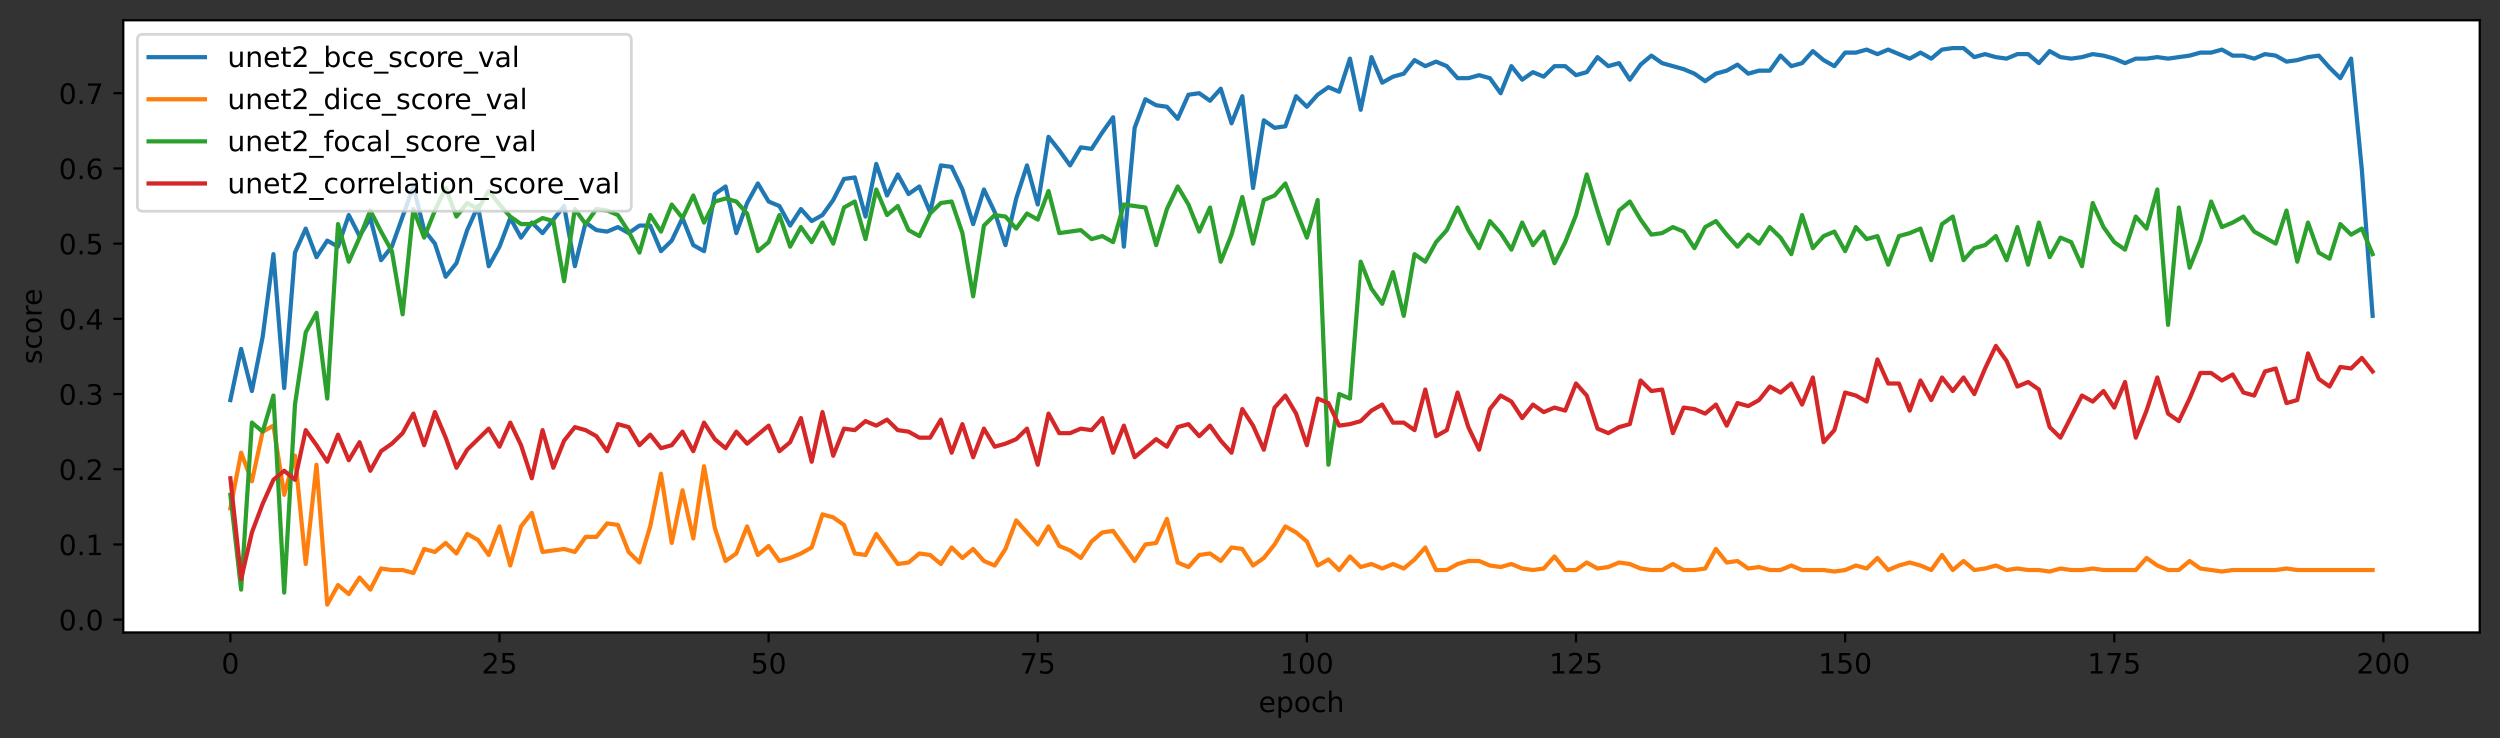 <?xml version="1.0" encoding="utf-8" standalone="no"?>
<!DOCTYPE svg PUBLIC "-//W3C//DTD SVG 1.1//EN"
  "http://www.w3.org/Graphics/SVG/1.1/DTD/svg11.dtd">
<!-- Created with matplotlib (https://matplotlib.org/) -->
<svg height="262.196pt" version="1.1" viewBox="0 0 887.981 262.196" width="887.981pt" xmlns="http://www.w3.org/2000/svg" xmlns:xlink="http://www.w3.org/1999/xlink">
 <rect x="0" y="0" width="887.981" height="262.196" fill="#333333" stroke="none"/>
 <defs>
  <style type="text/css">*{stroke-linecap:butt;stroke-linejoin:round;}</style>
 </defs>
 <g id="figure_1">
  <g id="patch_1">
   <path d="M 0 262.196 
L 887.981 262.196 
L 887.981 0 
L 0 0 
z
" style="fill:none;"/>
  </g>
  <g id="axes_1">
   <g id="patch_2">
    <path d="M 43.781 224.64 
L 880.781 224.64 
L 880.781 7.2 
L 43.781 7.2 
z
" style="fill:#ffffff;"/>
   </g>
   <g id="matplotlib.axis_1">
    <g id="xtick_1">
     <g id="line2d_1">
      <defs>
       <path d="M 0 0 
L 0 3.5 
" id="m8b43eacf90" style="stroke:#000000;stroke-width:0.8;"/>
      </defs>
      <g>
       <use style="stroke:#000000;stroke-width:0.8;" x="81.827" xlink:href="#m8b43eacf90" y="224.64"/>
      </g>
     </g>
     <g id="text_1">
      <!-- 0 -->
      <g transform="translate(78.645 239.238)scale(0.1 -0.1)">
       <defs>
        <path d="M 31.781 66.406 
Q 24.172 66.406 20.328 58.906 
Q 16.5 51.422 16.5 36.375 
Q 16.5 21.391 20.328 13.891 
Q 24.172 6.391 31.781 6.391 
Q 39.453 6.391 43.281 13.891 
Q 47.125 21.391 47.125 36.375 
Q 47.125 51.422 43.281 58.906 
Q 39.453 66.406 31.781 66.406 
z
M 31.781 74.219 
Q 44.047 74.219 50.516 64.516 
Q 56.984 54.828 56.984 36.375 
Q 56.984 17.969 50.516 8.266 
Q 44.047 -1.422 31.781 -1.422 
Q 19.531 -1.422 13.062 8.266 
Q 6.594 17.969 6.594 36.375 
Q 6.594 54.828 13.062 64.516 
Q 19.531 74.219 31.781 74.219 
z
" id="DejaVuSans-48"/>
       </defs>
       <use xlink:href="#DejaVuSans-48"/>
      </g>
     </g>
    </g>
    <g id="xtick_2">
     <g id="line2d_2">
      <g>
       <use style="stroke:#000000;stroke-width:0.8;" x="177.418" xlink:href="#m8b43eacf90" y="224.64"/>
      </g>
     </g>
     <g id="text_2">
      <!-- 25 -->
      <g transform="translate(171.056 239.238)scale(0.1 -0.1)">
       <defs>
        <path d="M 19.188 8.297 
L 53.609 8.297 
L 53.609 0 
L 7.328 0 
L 7.328 8.297 
Q 12.938 14.109 22.625 23.891 
Q 32.328 33.688 34.812 36.531 
Q 39.547 41.844 41.422 45.531 
Q 43.312 49.219 43.312 52.781 
Q 43.312 58.594 39.234 62.25 
Q 35.156 65.922 28.609 65.922 
Q 23.969 65.922 18.812 64.312 
Q 13.672 62.703 7.812 59.422 
L 7.812 69.391 
Q 13.766 71.781 18.938 73 
Q 24.125 74.219 28.422 74.219 
Q 39.75 74.219 46.484 68.547 
Q 53.219 62.891 53.219 53.422 
Q 53.219 48.922 51.531 44.891 
Q 49.859 40.875 45.406 35.406 
Q 44.188 33.984 37.641 27.219 
Q 31.109 20.453 19.188 8.297 
z
" id="DejaVuSans-50"/>
        <path d="M 10.797 72.906 
L 49.516 72.906 
L 49.516 64.594 
L 19.828 64.594 
L 19.828 46.734 
Q 21.969 47.469 24.109 47.828 
Q 26.266 48.188 28.422 48.188 
Q 40.625 48.188 47.75 41.5 
Q 54.891 34.812 54.891 23.391 
Q 54.891 11.625 47.562 5.094 
Q 40.234 -1.422 26.906 -1.422 
Q 22.312 -1.422 17.547 -0.641 
Q 12.797 0.141 7.719 1.703 
L 7.719 11.625 
Q 12.109 9.234 16.797 8.062 
Q 21.484 6.891 26.703 6.891 
Q 35.156 6.891 40.078 11.328 
Q 45.016 15.766 45.016 23.391 
Q 45.016 31 40.078 35.438 
Q 35.156 39.891 26.703 39.891 
Q 22.75 39.891 18.812 39.016 
Q 14.891 38.141 10.797 36.281 
z
" id="DejaVuSans-53"/>
       </defs>
       <use xlink:href="#DejaVuSans-50"/>
       <use x="63.623" xlink:href="#DejaVuSans-53"/>
      </g>
     </g>
    </g>
    <g id="xtick_3">
     <g id="line2d_3">
      <g>
       <use style="stroke:#000000;stroke-width:0.8;" x="273.01" xlink:href="#m8b43eacf90" y="224.64"/>
      </g>
     </g>
     <g id="text_3">
      <!-- 50 -->
      <g transform="translate(266.647 239.238)scale(0.1 -0.1)">
       <use xlink:href="#DejaVuSans-53"/>
       <use x="63.623" xlink:href="#DejaVuSans-48"/>
      </g>
     </g>
    </g>
    <g id="xtick_4">
     <g id="line2d_4">
      <g>
       <use style="stroke:#000000;stroke-width:0.8;" x="368.601" xlink:href="#m8b43eacf90" y="224.64"/>
      </g>
     </g>
     <g id="text_4">
      <!-- 75 -->
      <g transform="translate(362.239 239.238)scale(0.1 -0.1)">
       <defs>
        <path d="M 8.203 72.906 
L 55.078 72.906 
L 55.078 68.703 
L 28.609 0 
L 18.312 0 
L 43.219 64.594 
L 8.203 64.594 
z
" id="DejaVuSans-55"/>
       </defs>
       <use xlink:href="#DejaVuSans-55"/>
       <use x="63.623" xlink:href="#DejaVuSans-53"/>
      </g>
     </g>
    </g>
    <g id="xtick_5">
     <g id="line2d_5">
      <g>
       <use style="stroke:#000000;stroke-width:0.8;" x="464.193" xlink:href="#m8b43eacf90" y="224.64"/>
      </g>
     </g>
     <g id="text_5">
      <!-- 100 -->
      <g transform="translate(454.649 239.238)scale(0.1 -0.1)">
       <defs>
        <path d="M 12.406 8.297 
L 28.516 8.297 
L 28.516 63.922 
L 10.984 60.406 
L 10.984 69.391 
L 28.422 72.906 
L 38.281 72.906 
L 38.281 8.297 
L 54.391 8.297 
L 54.391 0 
L 12.406 0 
z
" id="DejaVuSans-49"/>
       </defs>
       <use xlink:href="#DejaVuSans-49"/>
       <use x="63.623" xlink:href="#DejaVuSans-48"/>
       <use x="127.246" xlink:href="#DejaVuSans-48"/>
      </g>
     </g>
    </g>
    <g id="xtick_6">
     <g id="line2d_6">
      <g>
       <use style="stroke:#000000;stroke-width:0.8;" x="559.785" xlink:href="#m8b43eacf90" y="224.64"/>
      </g>
     </g>
     <g id="text_6">
      <!-- 125 -->
      <g transform="translate(550.241 239.238)scale(0.1 -0.1)">
       <use xlink:href="#DejaVuSans-49"/>
       <use x="63.623" xlink:href="#DejaVuSans-50"/>
       <use x="127.246" xlink:href="#DejaVuSans-53"/>
      </g>
     </g>
    </g>
    <g id="xtick_7">
     <g id="line2d_7">
      <g>
       <use style="stroke:#000000;stroke-width:0.8;" x="655.376" xlink:href="#m8b43eacf90" y="224.64"/>
      </g>
     </g>
     <g id="text_7">
      <!-- 150 -->
      <g transform="translate(645.833 239.238)scale(0.1 -0.1)">
       <use xlink:href="#DejaVuSans-49"/>
       <use x="63.623" xlink:href="#DejaVuSans-53"/>
       <use x="127.246" xlink:href="#DejaVuSans-48"/>
      </g>
     </g>
    </g>
    <g id="xtick_8">
     <g id="line2d_8">
      <g>
       <use style="stroke:#000000;stroke-width:0.8;" x="750.968" xlink:href="#m8b43eacf90" y="224.64"/>
      </g>
     </g>
     <g id="text_8">
      <!-- 175 -->
      <g transform="translate(741.424 239.238)scale(0.1 -0.1)">
       <use xlink:href="#DejaVuSans-49"/>
       <use x="63.623" xlink:href="#DejaVuSans-55"/>
       <use x="127.246" xlink:href="#DejaVuSans-53"/>
      </g>
     </g>
    </g>
    <g id="xtick_9">
     <g id="line2d_9">
      <g>
       <use style="stroke:#000000;stroke-width:0.8;" x="846.559" xlink:href="#m8b43eacf90" y="224.64"/>
      </g>
     </g>
     <g id="text_9">
      <!-- 200 -->
      <g transform="translate(837.016 239.238)scale(0.1 -0.1)">
       <use xlink:href="#DejaVuSans-50"/>
       <use x="63.623" xlink:href="#DejaVuSans-48"/>
       <use x="127.246" xlink:href="#DejaVuSans-48"/>
      </g>
     </g>
    </g>
    <g id="text_10">
     <!-- epoch -->
     <g transform="translate(447.053 252.917)scale(0.1 -0.1)">
      <defs>
       <path d="M 56.203 29.594 
L 56.203 25.203 
L 14.891 25.203 
Q 15.484 15.922 20.484 11.062 
Q 25.484 6.203 34.422 6.203 
Q 39.594 6.203 44.453 7.469 
Q 49.312 8.734 54.109 11.281 
L 54.109 2.781 
Q 49.266 0.734 44.188 -0.344 
Q 39.109 -1.422 33.891 -1.422 
Q 20.797 -1.422 13.156 6.188 
Q 5.516 13.812 5.516 26.812 
Q 5.516 40.234 12.766 48.109 
Q 20.016 56 32.328 56 
Q 43.359 56 49.781 48.891 
Q 56.203 41.797 56.203 29.594 
z
M 47.219 32.234 
Q 47.125 39.594 43.094 43.984 
Q 39.062 48.391 32.422 48.391 
Q 24.906 48.391 20.391 44.141 
Q 15.875 39.891 15.188 32.172 
z
" id="DejaVuSans-101"/>
       <path d="M 18.109 8.203 
L 18.109 -20.797 
L 9.078 -20.797 
L 9.078 54.688 
L 18.109 54.688 
L 18.109 46.391 
Q 20.953 51.266 25.266 53.625 
Q 29.594 56 35.594 56 
Q 45.562 56 51.781 48.094 
Q 58.016 40.188 58.016 27.297 
Q 58.016 14.406 51.781 6.484 
Q 45.562 -1.422 35.594 -1.422 
Q 29.594 -1.422 25.266 0.953 
Q 20.953 3.328 18.109 8.203 
z
M 48.688 27.297 
Q 48.688 37.203 44.609 42.844 
Q 40.531 48.484 33.406 48.484 
Q 26.266 48.484 22.188 42.844 
Q 18.109 37.203 18.109 27.297 
Q 18.109 17.391 22.188 11.75 
Q 26.266 6.109 33.406 6.109 
Q 40.531 6.109 44.609 11.75 
Q 48.688 17.391 48.688 27.297 
z
" id="DejaVuSans-112"/>
       <path d="M 30.609 48.391 
Q 23.391 48.391 19.188 42.75 
Q 14.984 37.109 14.984 27.297 
Q 14.984 17.484 19.156 11.844 
Q 23.344 6.203 30.609 6.203 
Q 37.797 6.203 41.984 11.859 
Q 46.188 17.531 46.188 27.297 
Q 46.188 37.016 41.984 42.703 
Q 37.797 48.391 30.609 48.391 
z
M 30.609 56 
Q 42.328 56 49.016 48.375 
Q 55.719 40.766 55.719 27.297 
Q 55.719 13.875 49.016 6.219 
Q 42.328 -1.422 30.609 -1.422 
Q 18.844 -1.422 12.172 6.219 
Q 5.516 13.875 5.516 27.297 
Q 5.516 40.766 12.172 48.375 
Q 18.844 56 30.609 56 
z
" id="DejaVuSans-111"/>
       <path d="M 48.781 52.594 
L 48.781 44.188 
Q 44.969 46.297 41.141 47.344 
Q 37.312 48.391 33.406 48.391 
Q 24.656 48.391 19.812 42.844 
Q 14.984 37.312 14.984 27.297 
Q 14.984 17.281 19.812 11.734 
Q 24.656 6.203 33.406 6.203 
Q 37.312 6.203 41.141 7.25 
Q 44.969 8.297 48.781 10.406 
L 48.781 2.094 
Q 45.016 0.344 40.984 -0.531 
Q 36.969 -1.422 32.422 -1.422 
Q 20.062 -1.422 12.781 6.344 
Q 5.516 14.109 5.516 27.297 
Q 5.516 40.672 12.859 48.328 
Q 20.219 56 33.016 56 
Q 37.156 56 41.109 55.141 
Q 45.062 54.297 48.781 52.594 
z
" id="DejaVuSans-99"/>
       <path d="M 54.891 33.016 
L 54.891 0 
L 45.906 0 
L 45.906 32.719 
Q 45.906 40.484 42.875 44.328 
Q 39.844 48.188 33.797 48.188 
Q 26.516 48.188 22.312 43.547 
Q 18.109 38.922 18.109 30.906 
L 18.109 0 
L 9.078 0 
L 9.078 75.984 
L 18.109 75.984 
L 18.109 46.188 
Q 21.344 51.125 25.703 53.562 
Q 30.078 56 35.797 56 
Q 45.219 56 50.047 50.172 
Q 54.891 44.344 54.891 33.016 
z
" id="DejaVuSans-104"/>
      </defs>
      <use xlink:href="#DejaVuSans-101"/>
      <use x="61.523" xlink:href="#DejaVuSans-112"/>
      <use x="125" xlink:href="#DejaVuSans-111"/>
      <use x="186.182" xlink:href="#DejaVuSans-99"/>
      <use x="241.162" xlink:href="#DejaVuSans-104"/>
     </g>
    </g>
   </g>
   <g id="matplotlib.axis_2">
    <g id="ytick_1">
     <g id="line2d_10">
      <defs>
       <path d="M 0 0 
L -3.5 0 
" id="m6e983ec74c" style="stroke:#000000;stroke-width:0.8;"/>
      </defs>
      <g>
       <use style="stroke:#000000;stroke-width:0.8;" x="43.781" xlink:href="#m6e983ec74c" y="220.099"/>
      </g>
     </g>
     <g id="text_11">
      <!-- 0.0 -->
      <g transform="translate(20.878 223.898)scale(0.1 -0.1)">
       <defs>
        <path d="M 10.688 12.406 
L 21 12.406 
L 21 0 
L 10.688 0 
z
" id="DejaVuSans-46"/>
       </defs>
       <use xlink:href="#DejaVuSans-48"/>
       <use x="63.623" xlink:href="#DejaVuSans-46"/>
       <use x="95.41" xlink:href="#DejaVuSans-48"/>
      </g>
     </g>
    </g>
    <g id="ytick_2">
     <g id="line2d_11">
      <g>
       <use style="stroke:#000000;stroke-width:0.8;" x="43.781" xlink:href="#m6e983ec74c" y="193.386"/>
      </g>
     </g>
     <g id="text_12">
      <!-- 0.1 -->
      <g transform="translate(20.878 197.186)scale(0.1 -0.1)">
       <use xlink:href="#DejaVuSans-48"/>
       <use x="63.623" xlink:href="#DejaVuSans-46"/>
       <use x="95.41" xlink:href="#DejaVuSans-49"/>
      </g>
     </g>
    </g>
    <g id="ytick_3">
     <g id="line2d_12">
      <g>
       <use style="stroke:#000000;stroke-width:0.8;" x="43.781" xlink:href="#m6e983ec74c" y="166.674"/>
      </g>
     </g>
     <g id="text_13">
      <!-- 0.2 -->
      <g transform="translate(20.878 170.473)scale(0.1 -0.1)">
       <use xlink:href="#DejaVuSans-48"/>
       <use x="63.623" xlink:href="#DejaVuSans-46"/>
       <use x="95.41" xlink:href="#DejaVuSans-50"/>
      </g>
     </g>
    </g>
    <g id="ytick_4">
     <g id="line2d_13">
      <g>
       <use style="stroke:#000000;stroke-width:0.8;" x="43.781" xlink:href="#m6e983ec74c" y="139.961"/>
      </g>
     </g>
     <g id="text_14">
      <!-- 0.3 -->
      <g transform="translate(20.878 143.761)scale(0.1 -0.1)">
       <defs>
        <path d="M 40.578 39.312 
Q 47.656 37.797 51.625 33 
Q 55.609 28.219 55.609 21.188 
Q 55.609 10.406 48.188 4.484 
Q 40.766 -1.422 27.094 -1.422 
Q 22.516 -1.422 17.656 -0.516 
Q 12.797 0.391 7.625 2.203 
L 7.625 11.719 
Q 11.719 9.328 16.594 8.109 
Q 21.484 6.891 26.812 6.891 
Q 36.078 6.891 40.938 10.547 
Q 45.797 14.203 45.797 21.188 
Q 45.797 27.641 41.281 31.266 
Q 36.766 34.906 28.719 34.906 
L 20.219 34.906 
L 20.219 43.016 
L 29.109 43.016 
Q 36.375 43.016 40.234 45.922 
Q 44.094 48.828 44.094 54.297 
Q 44.094 59.906 40.109 62.906 
Q 36.141 65.922 28.719 65.922 
Q 24.656 65.922 20.016 65.031 
Q 15.375 64.156 9.812 62.312 
L 9.812 71.094 
Q 15.438 72.656 20.344 73.438 
Q 25.25 74.219 29.594 74.219 
Q 40.828 74.219 47.359 69.109 
Q 53.906 64.016 53.906 55.328 
Q 53.906 49.266 50.438 45.094 
Q 46.969 40.922 40.578 39.312 
z
" id="DejaVuSans-51"/>
       </defs>
       <use xlink:href="#DejaVuSans-48"/>
       <use x="63.623" xlink:href="#DejaVuSans-46"/>
       <use x="95.41" xlink:href="#DejaVuSans-51"/>
      </g>
     </g>
    </g>
    <g id="ytick_5">
     <g id="line2d_14">
      <g>
       <use style="stroke:#000000;stroke-width:0.8;" x="43.781" xlink:href="#m6e983ec74c" y="113.249"/>
      </g>
     </g>
     <g id="text_15">
      <!-- 0.4 -->
      <g transform="translate(20.878 117.048)scale(0.1 -0.1)">
       <defs>
        <path d="M 37.797 64.312 
L 12.891 25.391 
L 37.797 25.391 
z
M 35.203 72.906 
L 47.609 72.906 
L 47.609 25.391 
L 58.016 25.391 
L 58.016 17.188 
L 47.609 17.188 
L 47.609 0 
L 37.797 0 
L 37.797 17.188 
L 4.891 17.188 
L 4.891 26.703 
z
" id="DejaVuSans-52"/>
       </defs>
       <use xlink:href="#DejaVuSans-48"/>
       <use x="63.623" xlink:href="#DejaVuSans-46"/>
       <use x="95.41" xlink:href="#DejaVuSans-52"/>
      </g>
     </g>
    </g>
    <g id="ytick_6">
     <g id="line2d_15">
      <g>
       <use style="stroke:#000000;stroke-width:0.8;" x="43.781" xlink:href="#m6e983ec74c" y="86.536"/>
      </g>
     </g>
     <g id="text_16">
      <!-- 0.5 -->
      <g transform="translate(20.878 90.335)scale(0.1 -0.1)">
       <use xlink:href="#DejaVuSans-48"/>
       <use x="63.623" xlink:href="#DejaVuSans-46"/>
       <use x="95.41" xlink:href="#DejaVuSans-53"/>
      </g>
     </g>
    </g>
    <g id="ytick_7">
     <g id="line2d_16">
      <g>
       <use style="stroke:#000000;stroke-width:0.8;" x="43.781" xlink:href="#m6e983ec74c" y="59.824"/>
      </g>
     </g>
     <g id="text_17">
      <!-- 0.6 -->
      <g transform="translate(20.878 63.623)scale(0.1 -0.1)">
       <defs>
        <path d="M 33.016 40.375 
Q 26.375 40.375 22.484 35.828 
Q 18.609 31.297 18.609 23.391 
Q 18.609 15.531 22.484 10.953 
Q 26.375 6.391 33.016 6.391 
Q 39.656 6.391 43.531 10.953 
Q 47.406 15.531 47.406 23.391 
Q 47.406 31.297 43.531 35.828 
Q 39.656 40.375 33.016 40.375 
z
M 52.594 71.297 
L 52.594 62.312 
Q 48.875 64.062 45.094 64.984 
Q 41.312 65.922 37.594 65.922 
Q 27.828 65.922 22.672 59.328 
Q 17.531 52.734 16.797 39.406 
Q 19.672 43.656 24.016 45.922 
Q 28.375 48.188 33.594 48.188 
Q 44.578 48.188 50.953 41.516 
Q 57.328 34.859 57.328 23.391 
Q 57.328 12.156 50.688 5.359 
Q 44.047 -1.422 33.016 -1.422 
Q 20.359 -1.422 13.672 8.266 
Q 6.984 17.969 6.984 36.375 
Q 6.984 53.656 15.188 63.938 
Q 23.391 74.219 37.203 74.219 
Q 40.922 74.219 44.703 73.484 
Q 48.484 72.75 52.594 71.297 
z
" id="DejaVuSans-54"/>
       </defs>
       <use xlink:href="#DejaVuSans-48"/>
       <use x="63.623" xlink:href="#DejaVuSans-46"/>
       <use x="95.41" xlink:href="#DejaVuSans-54"/>
      </g>
     </g>
    </g>
    <g id="ytick_8">
     <g id="line2d_17">
      <g>
       <use style="stroke:#000000;stroke-width:0.8;" x="43.781" xlink:href="#m6e983ec74c" y="33.111"/>
      </g>
     </g>
     <g id="text_18">
      <!-- 0.7 -->
      <g transform="translate(20.878 36.91)scale(0.1 -0.1)">
       <use xlink:href="#DejaVuSans-48"/>
       <use x="63.623" xlink:href="#DejaVuSans-46"/>
       <use x="95.41" xlink:href="#DejaVuSans-55"/>
      </g>
     </g>
    </g>
    <g id="text_19">
     <!-- score -->
     <g transform="translate(14.798 129.353)rotate(-90)scale(0.1 -0.1)">
      <defs>
       <path d="M 44.281 53.078 
L 44.281 44.578 
Q 40.484 46.531 36.375 47.5 
Q 32.281 48.484 27.875 48.484 
Q 21.188 48.484 17.844 46.438 
Q 14.5 44.391 14.5 40.281 
Q 14.5 37.156 16.891 35.375 
Q 19.281 33.594 26.516 31.984 
L 29.594 31.297 
Q 39.156 29.25 43.188 25.516 
Q 47.219 21.781 47.219 15.094 
Q 47.219 7.469 41.188 3.016 
Q 35.156 -1.422 24.609 -1.422 
Q 20.219 -1.422 15.453 -0.562 
Q 10.688 0.297 5.422 2 
L 5.422 11.281 
Q 10.406 8.688 15.234 7.391 
Q 20.062 6.109 24.812 6.109 
Q 31.156 6.109 34.562 8.281 
Q 37.984 10.453 37.984 14.406 
Q 37.984 18.062 35.516 20.016 
Q 33.062 21.969 24.703 23.781 
L 21.578 24.516 
Q 13.234 26.266 9.516 29.906 
Q 5.812 33.547 5.812 39.891 
Q 5.812 47.609 11.281 51.797 
Q 16.75 56 26.812 56 
Q 31.781 56 36.172 55.266 
Q 40.578 54.547 44.281 53.078 
z
" id="DejaVuSans-115"/>
       <path d="M 41.109 46.297 
Q 39.594 47.172 37.812 47.578 
Q 36.031 48 33.891 48 
Q 26.266 48 22.188 43.047 
Q 18.109 38.094 18.109 28.812 
L 18.109 0 
L 9.078 0 
L 9.078 54.688 
L 18.109 54.688 
L 18.109 46.188 
Q 20.953 51.172 25.484 53.578 
Q 30.031 56 36.531 56 
Q 37.453 56 38.578 55.875 
Q 39.703 55.766 41.062 55.516 
z
" id="DejaVuSans-114"/>
      </defs>
      <use xlink:href="#DejaVuSans-115"/>
      <use x="52.1" xlink:href="#DejaVuSans-99"/>
      <use x="107.08" xlink:href="#DejaVuSans-111"/>
      <use x="168.262" xlink:href="#DejaVuSans-114"/>
      <use x="207.125" xlink:href="#DejaVuSans-101"/>
     </g>
    </g>
   </g>
   <g id="line2d_18">
    <path clip-path="url(#p0fcc53320e)" d="M 81.827 142.098 
L 85.65 123.934 
L 89.474 138.893 
L 93.298 119.66 
L 97.121 90.276 
L 100.945 137.824 
L 104.769 89.742 
L 108.592 81.194 
L 112.416 91.344 
L 116.24 85.468 
L 120.063 87.605 
L 123.887 76.385 
L 127.711 83.865 
L 131.534 77.454 
L 135.358 92.413 
L 139.182 87.605 
L 146.829 66.235 
L 150.653 81.728 
L 154.476 86.536 
L 158.3 98.29 
L 162.124 93.481 
L 165.947 81.728 
L 169.771 73.18 
L 173.595 94.55 
L 177.418 87.605 
L 181.242 77.454 
L 185.066 84.399 
L 188.889 79.057 
L 192.713 82.796 
L 200.36 73.18 
L 204.184 94.55 
L 208.008 79.057 
L 211.831 81.728 
L 215.655 82.262 
L 219.479 80.659 
L 223.302 82.796 
L 227.126 80.125 
L 230.95 80.125 
L 234.773 89.207 
L 238.597 85.468 
L 242.421 77.454 
L 246.244 87.07 
L 250.068 89.207 
L 253.892 68.906 
L 257.715 66.235 
L 261.539 82.796 
L 265.363 72.111 
L 269.186 65.166 
L 273.01 71.577 
L 276.834 73.18 
L 280.657 80.125 
L 284.481 74.248 
L 288.305 78.522 
L 292.128 76.385 
L 295.952 71.043 
L 299.776 63.563 
L 303.599 63.029 
L 307.423 76.92 
L 311.247 58.221 
L 315.07 69.44 
L 318.894 61.961 
L 322.718 68.906 
L 326.541 66.235 
L 330.365 75.317 
L 334.189 58.755 
L 338.012 59.289 
L 341.836 67.303 
L 345.66 79.591 
L 349.483 67.303 
L 353.307 75.317 
L 357.13 87.07 
L 360.954 70.509 
L 364.778 58.755 
L 368.601 72.646 
L 372.425 48.604 
L 376.249 53.413 
L 380.072 58.755 
L 383.896 52.344 
L 387.72 52.878 
L 391.543 47.002 
L 395.367 41.659 
L 399.191 87.605 
L 403.014 45.399 
L 406.838 35.248 
L 410.662 37.385 
L 414.485 37.919 
L 418.309 42.193 
L 422.133 33.645 
L 425.956 33.111 
L 429.78 35.782 
L 433.604 31.508 
L 437.427 43.796 
L 441.251 34.18 
L 445.075 66.769 
L 448.898 42.728 
L 452.722 45.399 
L 456.546 44.865 
L 460.369 34.18 
L 464.193 37.919 
L 468.017 33.645 
L 471.84 30.974 
L 475.664 32.577 
L 479.488 20.823 
L 483.311 38.988 
L 487.135 20.289 
L 490.959 29.371 
L 494.782 27.234 
L 498.606 26.166 
L 502.43 21.358 
L 506.253 23.495 
L 510.077 21.892 
L 513.901 23.495 
L 517.724 27.769 
L 521.548 27.769 
L 525.372 26.7 
L 529.195 27.769 
L 533.019 33.111 
L 536.843 23.495 
L 540.666 28.303 
L 544.49 25.632 
L 548.314 27.234 
L 552.137 23.495 
L 555.961 23.495 
L 559.785 26.7 
L 563.608 25.632 
L 567.432 20.289 
L 571.256 23.495 
L 575.079 22.426 
L 578.903 28.303 
L 582.727 22.96 
L 586.55 19.755 
L 590.374 22.426 
L 598.021 24.563 
L 601.845 26.166 
L 605.669 28.837 
L 609.492 26.166 
L 613.316 25.097 
L 617.14 22.96 
L 620.963 26.166 
L 624.787 25.097 
L 628.611 25.097 
L 632.434 19.755 
L 636.258 23.495 
L 640.082 22.426 
L 643.905 18.152 
L 647.729 21.358 
L 651.553 23.495 
L 655.376 18.686 
L 659.2 18.686 
L 663.024 17.618 
L 666.847 19.221 
L 670.671 17.618 
L 678.318 20.823 
L 682.142 18.686 
L 685.966 20.823 
L 689.789 17.618 
L 693.613 17.084 
L 697.437 17.084 
L 701.26 20.289 
L 705.084 19.221 
L 708.908 20.289 
L 712.731 20.823 
L 716.555 19.221 
L 720.379 19.221 
L 724.202 22.426 
L 728.026 18.152 
L 731.85 20.289 
L 735.673 20.823 
L 739.497 20.289 
L 743.321 19.221 
L 747.144 19.755 
L 750.968 20.823 
L 754.792 22.426 
L 758.615 20.823 
L 762.439 20.823 
L 766.263 20.289 
L 770.086 20.823 
L 777.734 19.755 
L 781.557 18.686 
L 785.381 18.686 
L 789.205 17.618 
L 793.028 19.755 
L 796.852 19.755 
L 800.675 20.823 
L 804.499 19.221 
L 808.323 19.755 
L 812.146 21.892 
L 815.97 21.358 
L 819.794 20.289 
L 823.617 19.755 
L 827.441 24.029 
L 831.265 27.769 
L 835.088 20.823 
L 838.912 60.358 
L 842.736 112.18 
L 842.736 112.18 
" style="fill:none;stroke:#1f77b4;stroke-linecap:square;stroke-width:1.5;"/>
   </g>
   <g id="line2d_19">
    <path clip-path="url(#p0fcc53320e)" d="M 81.827 180.564 
L 85.65 160.797 
L 89.474 170.948 
L 93.298 153.318 
L 97.121 151.181 
L 100.945 175.756 
L 104.769 161.866 
L 108.592 200.332 
L 112.416 165.071 
L 116.24 214.756 
L 120.063 207.811 
L 123.887 211.017 
L 127.711 205.14 
L 131.534 209.414 
L 135.358 201.934 
L 139.182 202.469 
L 143.005 202.469 
L 146.829 203.537 
L 150.653 194.989 
L 154.476 196.058 
L 158.3 192.852 
L 162.124 196.592 
L 165.947 189.647 
L 169.771 191.784 
L 173.595 197.126 
L 177.418 186.975 
L 181.242 200.866 
L 185.066 186.975 
L 188.889 182.167 
L 192.713 196.058 
L 200.36 194.989 
L 204.184 196.058 
L 208.008 190.715 
L 211.831 190.715 
L 215.655 185.907 
L 219.479 186.441 
L 223.302 196.058 
L 227.126 199.797 
L 230.95 186.975 
L 234.773 168.277 
L 238.597 192.852 
L 242.421 174.153 
L 246.244 191.249 
L 250.068 165.605 
L 253.892 187.51 
L 257.715 199.263 
L 261.539 196.592 
L 265.363 186.975 
L 269.186 197.126 
L 273.01 193.921 
L 276.834 199.263 
L 280.657 198.195 
L 284.481 196.592 
L 288.305 194.455 
L 292.128 182.701 
L 295.952 183.77 
L 299.776 186.441 
L 303.599 196.592 
L 307.423 197.126 
L 311.247 189.647 
L 318.894 200.332 
L 322.718 199.797 
L 326.541 196.592 
L 330.365 197.126 
L 334.189 200.332 
L 338.012 194.455 
L 341.836 198.195 
L 345.66 194.989 
L 349.483 199.263 
L 353.307 200.866 
L 357.13 194.989 
L 360.954 184.838 
L 368.601 193.386 
L 372.425 186.975 
L 376.249 193.921 
L 380.072 195.523 
L 383.896 198.195 
L 387.72 192.318 
L 391.543 189.112 
L 395.367 188.578 
L 403.014 199.263 
L 406.838 193.386 
L 410.662 192.852 
L 414.485 184.304 
L 418.309 199.797 
L 422.133 201.4 
L 425.956 197.126 
L 429.78 196.592 
L 433.604 199.263 
L 437.427 194.455 
L 441.251 194.989 
L 445.075 200.866 
L 448.898 198.195 
L 452.722 193.386 
L 456.546 186.975 
L 460.369 189.112 
L 464.193 192.318 
L 468.017 200.866 
L 471.84 198.729 
L 475.664 202.469 
L 479.488 197.66 
L 483.311 201.4 
L 487.135 200.332 
L 490.959 201.934 
L 494.782 200.332 
L 498.606 201.934 
L 502.43 198.729 
L 506.253 194.455 
L 510.077 202.469 
L 513.901 202.469 
L 517.724 200.332 
L 521.548 199.263 
L 525.372 199.263 
L 529.195 200.866 
L 533.019 201.4 
L 536.843 200.332 
L 540.666 201.934 
L 544.49 202.469 
L 548.314 201.934 
L 552.137 197.66 
L 555.961 202.469 
L 559.785 202.469 
L 563.608 199.797 
L 567.432 201.934 
L 571.256 201.4 
L 575.079 199.797 
L 578.903 200.332 
L 582.727 201.934 
L 586.55 202.469 
L 590.374 202.469 
L 594.198 200.332 
L 598.021 202.469 
L 601.845 202.469 
L 605.669 201.934 
L 609.492 194.989 
L 613.316 199.797 
L 617.14 199.263 
L 620.963 201.934 
L 624.787 201.4 
L 628.611 202.469 
L 632.434 202.469 
L 636.258 200.866 
L 640.082 202.469 
L 647.729 202.469 
L 651.553 203.003 
L 655.376 202.469 
L 659.2 200.866 
L 663.024 201.934 
L 666.847 198.195 
L 670.671 202.469 
L 674.495 200.866 
L 678.318 199.797 
L 682.142 200.866 
L 685.966 202.469 
L 689.789 197.126 
L 693.613 202.469 
L 697.437 199.263 
L 701.26 202.469 
L 705.084 201.934 
L 708.908 200.866 
L 712.731 202.469 
L 716.555 201.934 
L 720.379 202.469 
L 724.202 202.469 
L 728.026 203.003 
L 731.85 201.934 
L 735.673 202.469 
L 739.497 202.469 
L 743.321 201.934 
L 747.144 202.469 
L 758.615 202.469 
L 762.439 198.195 
L 766.263 200.866 
L 770.086 202.469 
L 773.91 202.469 
L 777.734 199.263 
L 781.557 201.934 
L 789.205 203.003 
L 793.028 202.469 
L 808.323 202.469 
L 812.146 201.934 
L 815.97 202.469 
L 842.736 202.469 
L 842.736 202.469 
" style="fill:none;stroke:#ff7f0e;stroke-linecap:square;stroke-width:1.5;"/>
   </g>
   <g id="line2d_20">
    <path clip-path="url(#p0fcc53320e)" d="M 81.827 175.756 
L 85.65 209.414 
L 89.474 150.112 
L 93.298 153.318 
L 97.121 140.496 
L 100.945 210.482 
L 104.769 143.701 
L 108.592 118.057 
L 112.416 111.112 
L 116.24 141.564 
L 120.063 79.591 
L 123.887 92.947 
L 127.711 84.399 
L 131.534 74.783 
L 135.358 82.262 
L 139.182 89.207 
L 143.005 111.646 
L 146.829 74.248 
L 150.653 84.399 
L 154.476 74.783 
L 158.3 66.769 
L 162.124 76.92 
L 165.947 72.111 
L 169.771 74.248 
L 173.595 67.837 
L 177.418 72.646 
L 181.242 76.92 
L 185.066 79.591 
L 188.889 79.591 
L 192.713 77.454 
L 196.537 78.522 
L 200.36 99.892 
L 204.184 74.248 
L 208.008 79.591 
L 211.831 74.248 
L 215.655 74.783 
L 219.479 76.385 
L 223.302 82.262 
L 227.126 89.742 
L 230.95 76.385 
L 234.773 82.262 
L 238.597 72.646 
L 242.421 77.454 
L 246.244 69.44 
L 250.068 79.057 
L 253.892 71.577 
L 257.715 70.509 
L 261.539 71.577 
L 265.363 75.851 
L 269.186 89.207 
L 273.01 86.002 
L 276.834 76.385 
L 280.657 87.605 
L 284.481 80.659 
L 288.305 86.002 
L 292.128 79.057 
L 295.952 86.536 
L 299.776 73.714 
L 303.599 71.577 
L 307.423 84.933 
L 311.247 67.303 
L 315.07 76.385 
L 318.894 73.18 
L 322.718 81.728 
L 326.541 83.865 
L 330.365 75.851 
L 334.189 72.111 
L 338.012 71.577 
L 341.836 82.796 
L 345.66 105.235 
L 349.483 80.125 
L 353.307 76.385 
L 357.13 76.92 
L 360.954 81.194 
L 364.778 75.851 
L 368.601 77.988 
L 372.425 67.837 
L 376.249 82.796 
L 383.896 81.728 
L 387.72 84.933 
L 391.543 83.865 
L 395.367 86.002 
L 399.191 72.646 
L 406.838 73.714 
L 410.662 87.07 
L 414.485 74.248 
L 418.309 66.235 
L 422.133 72.646 
L 425.956 82.262 
L 429.78 73.714 
L 433.604 92.947 
L 437.427 83.331 
L 441.251 69.974 
L 445.075 86.536 
L 448.898 71.043 
L 452.722 69.44 
L 456.546 65.166 
L 464.193 84.399 
L 468.017 71.043 
L 471.84 165.071 
L 475.664 139.961 
L 479.488 141.564 
L 483.311 92.947 
L 487.135 102.564 
L 490.959 107.906 
L 494.782 96.687 
L 498.606 112.18 
L 502.43 90.276 
L 506.253 92.947 
L 510.077 86.002 
L 513.901 81.728 
L 517.724 73.714 
L 521.548 81.728 
L 525.372 88.139 
L 529.195 78.522 
L 533.019 82.796 
L 536.843 88.673 
L 540.666 79.057 
L 544.49 87.07 
L 548.314 82.262 
L 552.137 93.481 
L 555.961 86.002 
L 559.785 76.385 
L 563.608 61.961 
L 567.432 74.783 
L 571.256 86.536 
L 575.079 74.783 
L 578.903 71.577 
L 582.727 77.988 
L 586.55 83.331 
L 590.374 82.796 
L 594.198 80.659 
L 598.021 82.262 
L 601.845 88.139 
L 605.669 80.659 
L 609.492 78.522 
L 613.316 83.331 
L 617.14 87.605 
L 620.963 83.331 
L 624.787 86.536 
L 628.611 80.659 
L 632.434 84.399 
L 636.258 90.276 
L 640.082 76.385 
L 643.905 88.139 
L 647.729 83.865 
L 651.553 82.262 
L 655.376 89.207 
L 659.2 80.659 
L 663.024 84.933 
L 666.847 83.865 
L 670.671 94.016 
L 674.495 83.865 
L 678.318 82.796 
L 682.142 81.194 
L 685.966 92.413 
L 689.789 79.591 
L 693.613 76.92 
L 697.437 92.413 
L 701.26 88.139 
L 705.084 87.07 
L 708.908 83.865 
L 712.731 92.413 
L 716.555 80.659 
L 720.379 94.016 
L 724.202 79.057 
L 728.026 91.344 
L 731.85 84.399 
L 735.673 86.002 
L 739.497 94.55 
L 743.321 72.111 
L 747.144 80.659 
L 750.968 86.002 
L 754.792 88.673 
L 758.615 76.92 
L 762.439 81.194 
L 766.263 67.303 
L 770.086 115.386 
L 773.91 73.714 
L 777.734 95.084 
L 781.557 85.468 
L 785.381 71.577 
L 789.205 80.659 
L 793.028 79.057 
L 796.852 76.92 
L 800.675 82.262 
L 808.323 86.536 
L 812.146 74.783 
L 815.97 92.947 
L 819.794 79.057 
L 823.617 89.742 
L 827.441 91.879 
L 831.265 79.591 
L 835.088 83.331 
L 838.912 81.194 
L 842.736 90.276 
L 842.736 90.276 
" style="fill:none;stroke:#2ca02c;stroke-linecap:square;stroke-width:1.5;"/>
   </g>
   <g id="line2d_21">
    <path clip-path="url(#p0fcc53320e)" d="M 81.827 169.879 
L 85.65 205.674 
L 89.474 189.112 
L 93.298 178.962 
L 97.121 170.414 
L 100.945 167.208 
L 104.769 170.414 
L 108.592 152.783 
L 112.416 158.126 
L 116.24 164.003 
L 120.063 154.386 
L 123.887 163.468 
L 127.711 157.057 
L 131.534 167.208 
L 135.358 160.263 
L 139.182 157.592 
L 143.005 153.852 
L 146.829 146.907 
L 150.653 158.126 
L 154.476 146.372 
L 158.3 155.455 
L 162.124 166.14 
L 165.947 159.729 
L 173.595 152.249 
L 177.418 158.66 
L 181.242 150.112 
L 185.066 158.126 
L 188.889 169.879 
L 192.713 152.783 
L 196.537 166.14 
L 200.36 156.523 
L 204.184 151.715 
L 208.008 152.783 
L 211.831 154.92 
L 215.655 160.263 
L 219.479 150.646 
L 223.302 151.715 
L 227.126 158.126 
L 230.95 154.386 
L 234.773 159.194 
L 238.597 158.126 
L 242.421 153.318 
L 246.244 160.263 
L 250.068 150.112 
L 253.892 155.989 
L 257.715 159.194 
L 261.539 153.318 
L 265.363 157.592 
L 273.01 151.181 
L 276.834 160.263 
L 280.657 157.057 
L 284.481 148.509 
L 288.305 164.003 
L 292.128 146.372 
L 295.952 161.866 
L 299.776 152.249 
L 303.599 152.783 
L 307.423 149.578 
L 311.247 151.181 
L 315.07 149.044 
L 318.894 152.783 
L 322.718 153.318 
L 326.541 155.455 
L 330.365 155.455 
L 334.189 149.044 
L 338.012 160.797 
L 341.836 150.646 
L 345.66 162.4 
L 349.483 152.249 
L 353.307 158.66 
L 357.13 157.592 
L 360.954 155.989 
L 364.778 152.249 
L 368.601 165.071 
L 372.425 146.907 
L 376.249 153.852 
L 380.072 153.852 
L 383.896 152.249 
L 387.72 152.783 
L 391.543 148.509 
L 395.367 160.797 
L 399.191 151.181 
L 403.014 162.4 
L 410.662 155.989 
L 414.485 158.66 
L 418.309 151.715 
L 422.133 150.646 
L 425.956 154.92 
L 429.78 151.181 
L 433.604 156.523 
L 437.427 160.797 
L 441.251 145.304 
L 445.075 151.181 
L 448.898 159.729 
L 452.722 144.77 
L 456.546 140.496 
L 460.369 146.907 
L 464.193 158.126 
L 468.017 141.564 
L 471.84 143.167 
L 475.664 151.181 
L 479.488 150.646 
L 483.311 149.578 
L 487.135 145.838 
L 490.959 143.701 
L 494.782 150.112 
L 498.606 150.112 
L 502.43 152.783 
L 506.253 138.359 
L 510.077 154.92 
L 513.901 152.783 
L 517.724 139.427 
L 521.548 151.715 
L 525.372 159.729 
L 529.195 145.304 
L 533.019 140.496 
L 536.843 142.633 
L 540.666 148.509 
L 544.49 143.701 
L 548.314 146.372 
L 552.137 144.77 
L 555.961 145.838 
L 559.785 136.222 
L 563.608 140.496 
L 567.432 152.249 
L 571.256 153.852 
L 575.079 151.715 
L 578.903 150.646 
L 582.727 135.153 
L 586.55 138.893 
L 590.374 138.359 
L 594.198 153.852 
L 598.021 144.77 
L 601.845 145.304 
L 605.669 146.907 
L 609.492 143.701 
L 613.316 151.181 
L 617.14 143.167 
L 620.963 144.235 
L 624.787 142.098 
L 628.611 137.29 
L 632.434 139.427 
L 636.258 136.222 
L 640.082 143.701 
L 643.905 134.085 
L 647.729 157.057 
L 651.553 152.783 
L 655.376 139.427 
L 659.2 140.496 
L 663.024 142.633 
L 666.847 127.674 
L 670.671 136.222 
L 674.495 136.222 
L 678.318 145.838 
L 682.142 135.153 
L 685.966 142.098 
L 689.789 134.085 
L 693.613 138.893 
L 697.437 134.085 
L 701.26 139.961 
L 705.084 130.879 
L 708.908 122.865 
L 712.731 128.208 
L 716.555 137.29 
L 720.379 135.687 
L 724.202 138.359 
L 728.026 151.715 
L 731.85 155.455 
L 739.497 140.496 
L 743.321 142.633 
L 747.144 138.893 
L 750.968 144.77 
L 754.792 135.687 
L 758.615 155.455 
L 762.439 145.838 
L 766.263 134.085 
L 770.086 146.907 
L 773.91 149.578 
L 777.734 141.564 
L 781.557 132.482 
L 785.381 132.482 
L 789.205 135.153 
L 793.028 133.016 
L 796.852 139.427 
L 800.675 140.496 
L 804.499 131.948 
L 808.323 130.879 
L 812.146 143.167 
L 815.97 142.098 
L 819.794 125.537 
L 823.617 134.619 
L 827.441 137.29 
L 831.265 130.345 
L 835.088 130.879 
L 838.912 127.139 
L 842.736 131.948 
L 842.736 131.948 
" style="fill:none;stroke:#d62728;stroke-linecap:square;stroke-width:1.5;"/>
   </g>
   <g id="patch_3">
    <path d="M 43.781 224.64 
L 43.781 7.2 
" style="fill:none;stroke:#000000;stroke-linecap:square;stroke-linejoin:miter;stroke-width:0.8;"/>
   </g>
   <g id="patch_4">
    <path d="M 880.781 224.64 
L 880.781 7.2 
" style="fill:none;stroke:#000000;stroke-linecap:square;stroke-linejoin:miter;stroke-width:0.8;"/>
   </g>
   <g id="patch_5">
    <path d="M 43.781 224.64 
L 880.781 224.64 
" style="fill:none;stroke:#000000;stroke-linecap:square;stroke-linejoin:miter;stroke-width:0.8;"/>
   </g>
   <g id="patch_6">
    <path d="M 43.781 7.2 
L 880.781 7.2 
" style="fill:none;stroke:#000000;stroke-linecap:square;stroke-linejoin:miter;stroke-width:0.8;"/>
   </g>
   <g id="legend_1">
    <g id="patch_7">
     <path d="M 50.781 75.025 
L 222.236 75.025 
Q 224.236 75.025 224.236 73.025 
L 224.236 14.2 
Q 224.236 12.2 222.236 12.2 
L 50.781 12.2 
Q 48.781 12.2 48.781 14.2 
L 48.781 73.025 
Q 48.781 75.025 50.781 75.025 
z
" style="fill:#ffffff;opacity:0.8;stroke:#cccccc;stroke-linejoin:miter;"/>
    </g>
    <g id="line2d_22">
     <path d="M 52.781 20.298 
L 72.781 20.298 
" style="fill:none;stroke:#1f77b4;stroke-linecap:square;stroke-width:1.5;"/>
    </g>
    <g id="line2d_23"/>
    <g id="text_20">
     <!-- unet2_bce_score_val -->
     <g transform="translate(80.781 23.798)scale(0.1 -0.1)">
      <defs>
       <path d="M 8.5 21.578 
L 8.5 54.688 
L 17.484 54.688 
L 17.484 21.922 
Q 17.484 14.156 20.5 10.266 
Q 23.531 6.391 29.594 6.391 
Q 36.859 6.391 41.078 11.031 
Q 45.312 15.672 45.312 23.688 
L 45.312 54.688 
L 54.297 54.688 
L 54.297 0 
L 45.312 0 
L 45.312 8.406 
Q 42.047 3.422 37.719 1 
Q 33.406 -1.422 27.688 -1.422 
Q 18.266 -1.422 13.375 4.438 
Q 8.5 10.297 8.5 21.578 
z
M 31.109 56 
z
" id="DejaVuSans-117"/>
       <path d="M 54.891 33.016 
L 54.891 0 
L 45.906 0 
L 45.906 32.719 
Q 45.906 40.484 42.875 44.328 
Q 39.844 48.188 33.797 48.188 
Q 26.516 48.188 22.312 43.547 
Q 18.109 38.922 18.109 30.906 
L 18.109 0 
L 9.078 0 
L 9.078 54.688 
L 18.109 54.688 
L 18.109 46.188 
Q 21.344 51.125 25.703 53.562 
Q 30.078 56 35.797 56 
Q 45.219 56 50.047 50.172 
Q 54.891 44.344 54.891 33.016 
z
" id="DejaVuSans-110"/>
       <path d="M 18.312 70.219 
L 18.312 54.688 
L 36.812 54.688 
L 36.812 47.703 
L 18.312 47.703 
L 18.312 18.016 
Q 18.312 11.328 20.141 9.422 
Q 21.969 7.516 27.594 7.516 
L 36.812 7.516 
L 36.812 0 
L 27.594 0 
Q 17.188 0 13.234 3.875 
Q 9.281 7.766 9.281 18.016 
L 9.281 47.703 
L 2.688 47.703 
L 2.688 54.688 
L 9.281 54.688 
L 9.281 70.219 
z
" id="DejaVuSans-116"/>
       <path d="M 50.984 -16.609 
L 50.984 -23.578 
L -0.984 -23.578 
L -0.984 -16.609 
z
" id="DejaVuSans-95"/>
       <path d="M 48.688 27.297 
Q 48.688 37.203 44.609 42.844 
Q 40.531 48.484 33.406 48.484 
Q 26.266 48.484 22.188 42.844 
Q 18.109 37.203 18.109 27.297 
Q 18.109 17.391 22.188 11.75 
Q 26.266 6.109 33.406 6.109 
Q 40.531 6.109 44.609 11.75 
Q 48.688 17.391 48.688 27.297 
z
M 18.109 46.391 
Q 20.953 51.266 25.266 53.625 
Q 29.594 56 35.594 56 
Q 45.562 56 51.781 48.094 
Q 58.016 40.188 58.016 27.297 
Q 58.016 14.406 51.781 6.484 
Q 45.562 -1.422 35.594 -1.422 
Q 29.594 -1.422 25.266 0.953 
Q 20.953 3.328 18.109 8.203 
L 18.109 0 
L 9.078 0 
L 9.078 75.984 
L 18.109 75.984 
z
" id="DejaVuSans-98"/>
       <path d="M 2.984 54.688 
L 12.5 54.688 
L 29.594 8.797 
L 46.688 54.688 
L 56.203 54.688 
L 35.688 0 
L 23.484 0 
z
" id="DejaVuSans-118"/>
       <path d="M 34.281 27.484 
Q 23.391 27.484 19.188 25 
Q 14.984 22.516 14.984 16.5 
Q 14.984 11.719 18.141 8.906 
Q 21.297 6.109 26.703 6.109 
Q 34.188 6.109 38.703 11.406 
Q 43.219 16.703 43.219 25.484 
L 43.219 27.484 
z
M 52.203 31.203 
L 52.203 0 
L 43.219 0 
L 43.219 8.297 
Q 40.141 3.328 35.547 0.953 
Q 30.953 -1.422 24.312 -1.422 
Q 15.922 -1.422 10.953 3.297 
Q 6 8.016 6 15.922 
Q 6 25.141 12.172 29.828 
Q 18.359 34.516 30.609 34.516 
L 43.219 34.516 
L 43.219 35.406 
Q 43.219 41.609 39.141 45 
Q 35.062 48.391 27.688 48.391 
Q 23 48.391 18.547 47.266 
Q 14.109 46.141 10.016 43.891 
L 10.016 52.203 
Q 14.938 54.109 19.578 55.047 
Q 24.219 56 28.609 56 
Q 40.484 56 46.344 49.844 
Q 52.203 43.703 52.203 31.203 
z
" id="DejaVuSans-97"/>
       <path d="M 9.422 75.984 
L 18.406 75.984 
L 18.406 0 
L 9.422 0 
z
" id="DejaVuSans-108"/>
      </defs>
      <use xlink:href="#DejaVuSans-117"/>
      <use x="63.379" xlink:href="#DejaVuSans-110"/>
      <use x="126.758" xlink:href="#DejaVuSans-101"/>
      <use x="188.281" xlink:href="#DejaVuSans-116"/>
      <use x="227.49" xlink:href="#DejaVuSans-50"/>
      <use x="291.113" xlink:href="#DejaVuSans-95"/>
      <use x="341.113" xlink:href="#DejaVuSans-98"/>
      <use x="404.59" xlink:href="#DejaVuSans-99"/>
      <use x="459.57" xlink:href="#DejaVuSans-101"/>
      <use x="521.094" xlink:href="#DejaVuSans-95"/>
      <use x="571.094" xlink:href="#DejaVuSans-115"/>
      <use x="623.193" xlink:href="#DejaVuSans-99"/>
      <use x="678.174" xlink:href="#DejaVuSans-111"/>
      <use x="739.355" xlink:href="#DejaVuSans-114"/>
      <use x="778.219" xlink:href="#DejaVuSans-101"/>
      <use x="839.742" xlink:href="#DejaVuSans-95"/>
      <use x="889.742" xlink:href="#DejaVuSans-118"/>
      <use x="948.922" xlink:href="#DejaVuSans-97"/>
      <use x="1010.201" xlink:href="#DejaVuSans-108"/>
     </g>
    </g>
    <g id="line2d_24">
     <path d="M 52.781 35.255 
L 72.781 35.255 
" style="fill:none;stroke:#ff7f0e;stroke-linecap:square;stroke-width:1.5;"/>
    </g>
    <g id="line2d_25"/>
    <g id="text_21">
     <!-- unet2_dice_score_val -->
     <g transform="translate(80.781 38.755)scale(0.1 -0.1)">
      <defs>
       <path d="M 45.406 46.391 
L 45.406 75.984 
L 54.391 75.984 
L 54.391 0 
L 45.406 0 
L 45.406 8.203 
Q 42.578 3.328 38.25 0.953 
Q 33.938 -1.422 27.875 -1.422 
Q 17.969 -1.422 11.734 6.484 
Q 5.516 14.406 5.516 27.297 
Q 5.516 40.188 11.734 48.094 
Q 17.969 56 27.875 56 
Q 33.938 56 38.25 53.625 
Q 42.578 51.266 45.406 46.391 
z
M 14.797 27.297 
Q 14.797 17.391 18.875 11.75 
Q 22.953 6.109 30.078 6.109 
Q 37.203 6.109 41.297 11.75 
Q 45.406 17.391 45.406 27.297 
Q 45.406 37.203 41.297 42.844 
Q 37.203 48.484 30.078 48.484 
Q 22.953 48.484 18.875 42.844 
Q 14.797 37.203 14.797 27.297 
z
" id="DejaVuSans-100"/>
       <path d="M 9.422 54.688 
L 18.406 54.688 
L 18.406 0 
L 9.422 0 
z
M 9.422 75.984 
L 18.406 75.984 
L 18.406 64.594 
L 9.422 64.594 
z
" id="DejaVuSans-105"/>
      </defs>
      <use xlink:href="#DejaVuSans-117"/>
      <use x="63.379" xlink:href="#DejaVuSans-110"/>
      <use x="126.758" xlink:href="#DejaVuSans-101"/>
      <use x="188.281" xlink:href="#DejaVuSans-116"/>
      <use x="227.49" xlink:href="#DejaVuSans-50"/>
      <use x="291.113" xlink:href="#DejaVuSans-95"/>
      <use x="341.113" xlink:href="#DejaVuSans-100"/>
      <use x="404.59" xlink:href="#DejaVuSans-105"/>
      <use x="432.373" xlink:href="#DejaVuSans-99"/>
      <use x="487.354" xlink:href="#DejaVuSans-101"/>
      <use x="548.877" xlink:href="#DejaVuSans-95"/>
      <use x="598.877" xlink:href="#DejaVuSans-115"/>
      <use x="650.977" xlink:href="#DejaVuSans-99"/>
      <use x="705.957" xlink:href="#DejaVuSans-111"/>
      <use x="767.139" xlink:href="#DejaVuSans-114"/>
      <use x="806.002" xlink:href="#DejaVuSans-101"/>
      <use x="867.525" xlink:href="#DejaVuSans-95"/>
      <use x="917.525" xlink:href="#DejaVuSans-118"/>
      <use x="976.705" xlink:href="#DejaVuSans-97"/>
      <use x="1037.984" xlink:href="#DejaVuSans-108"/>
     </g>
    </g>
    <g id="line2d_26">
     <path d="M 52.781 50.211 
L 72.781 50.211 
" style="fill:none;stroke:#2ca02c;stroke-linecap:square;stroke-width:1.5;"/>
    </g>
    <g id="line2d_27"/>
    <g id="text_22">
     <!-- unet2_focal_score_val -->
     <g transform="translate(80.781 53.711)scale(0.1 -0.1)">
      <defs>
       <path d="M 37.109 75.984 
L 37.109 68.5 
L 28.516 68.5 
Q 23.688 68.5 21.797 66.547 
Q 19.922 64.594 19.922 59.516 
L 19.922 54.688 
L 34.719 54.688 
L 34.719 47.703 
L 19.922 47.703 
L 19.922 0 
L 10.891 0 
L 10.891 47.703 
L 2.297 47.703 
L 2.297 54.688 
L 10.891 54.688 
L 10.891 58.5 
Q 10.891 67.625 15.141 71.797 
Q 19.391 75.984 28.609 75.984 
z
" id="DejaVuSans-102"/>
      </defs>
      <use xlink:href="#DejaVuSans-117"/>
      <use x="63.379" xlink:href="#DejaVuSans-110"/>
      <use x="126.758" xlink:href="#DejaVuSans-101"/>
      <use x="188.281" xlink:href="#DejaVuSans-116"/>
      <use x="227.49" xlink:href="#DejaVuSans-50"/>
      <use x="291.113" xlink:href="#DejaVuSans-95"/>
      <use x="341.113" xlink:href="#DejaVuSans-102"/>
      <use x="376.318" xlink:href="#DejaVuSans-111"/>
      <use x="437.5" xlink:href="#DejaVuSans-99"/>
      <use x="492.48" xlink:href="#DejaVuSans-97"/>
      <use x="553.76" xlink:href="#DejaVuSans-108"/>
      <use x="581.543" xlink:href="#DejaVuSans-95"/>
      <use x="631.543" xlink:href="#DejaVuSans-115"/>
      <use x="683.643" xlink:href="#DejaVuSans-99"/>
      <use x="738.623" xlink:href="#DejaVuSans-111"/>
      <use x="799.805" xlink:href="#DejaVuSans-114"/>
      <use x="838.668" xlink:href="#DejaVuSans-101"/>
      <use x="900.191" xlink:href="#DejaVuSans-95"/>
      <use x="950.191" xlink:href="#DejaVuSans-118"/>
      <use x="1009.371" xlink:href="#DejaVuSans-97"/>
      <use x="1070.65" xlink:href="#DejaVuSans-108"/>
     </g>
    </g>
    <g id="line2d_28">
     <path d="M 52.781 65.167 
L 72.781 65.167 
" style="fill:none;stroke:#d62728;stroke-linecap:square;stroke-width:1.5;"/>
    </g>
    <g id="line2d_29"/>
    <g id="text_23">
     <!-- unet2_correlation_score_val -->
     <g transform="translate(80.781 68.667)scale(0.1 -0.1)">
      <use xlink:href="#DejaVuSans-117"/>
      <use x="63.379" xlink:href="#DejaVuSans-110"/>
      <use x="126.758" xlink:href="#DejaVuSans-101"/>
      <use x="188.281" xlink:href="#DejaVuSans-116"/>
      <use x="227.49" xlink:href="#DejaVuSans-50"/>
      <use x="291.113" xlink:href="#DejaVuSans-95"/>
      <use x="341.113" xlink:href="#DejaVuSans-99"/>
      <use x="396.094" xlink:href="#DejaVuSans-111"/>
      <use x="457.275" xlink:href="#DejaVuSans-114"/>
      <use x="496.639" xlink:href="#DejaVuSans-114"/>
      <use x="535.502" xlink:href="#DejaVuSans-101"/>
      <use x="597.025" xlink:href="#DejaVuSans-108"/>
      <use x="624.809" xlink:href="#DejaVuSans-97"/>
      <use x="686.088" xlink:href="#DejaVuSans-116"/>
      <use x="725.297" xlink:href="#DejaVuSans-105"/>
      <use x="753.08" xlink:href="#DejaVuSans-111"/>
      <use x="814.262" xlink:href="#DejaVuSans-110"/>
      <use x="877.641" xlink:href="#DejaVuSans-95"/>
      <use x="927.641" xlink:href="#DejaVuSans-115"/>
      <use x="979.74" xlink:href="#DejaVuSans-99"/>
      <use x="1034.721" xlink:href="#DejaVuSans-111"/>
      <use x="1095.902" xlink:href="#DejaVuSans-114"/>
      <use x="1134.766" xlink:href="#DejaVuSans-101"/>
      <use x="1196.289" xlink:href="#DejaVuSans-95"/>
      <use x="1246.289" xlink:href="#DejaVuSans-118"/>
      <use x="1305.469" xlink:href="#DejaVuSans-97"/>
      <use x="1366.748" xlink:href="#DejaVuSans-108"/>
     </g>
    </g>
   </g>
  </g>
 </g>
 <defs>
  <clipPath id="p0fcc53320e">
   <rect height="217.44" width="837" x="43.781" y="7.2"/>
  </clipPath>
 </defs>
</svg>
